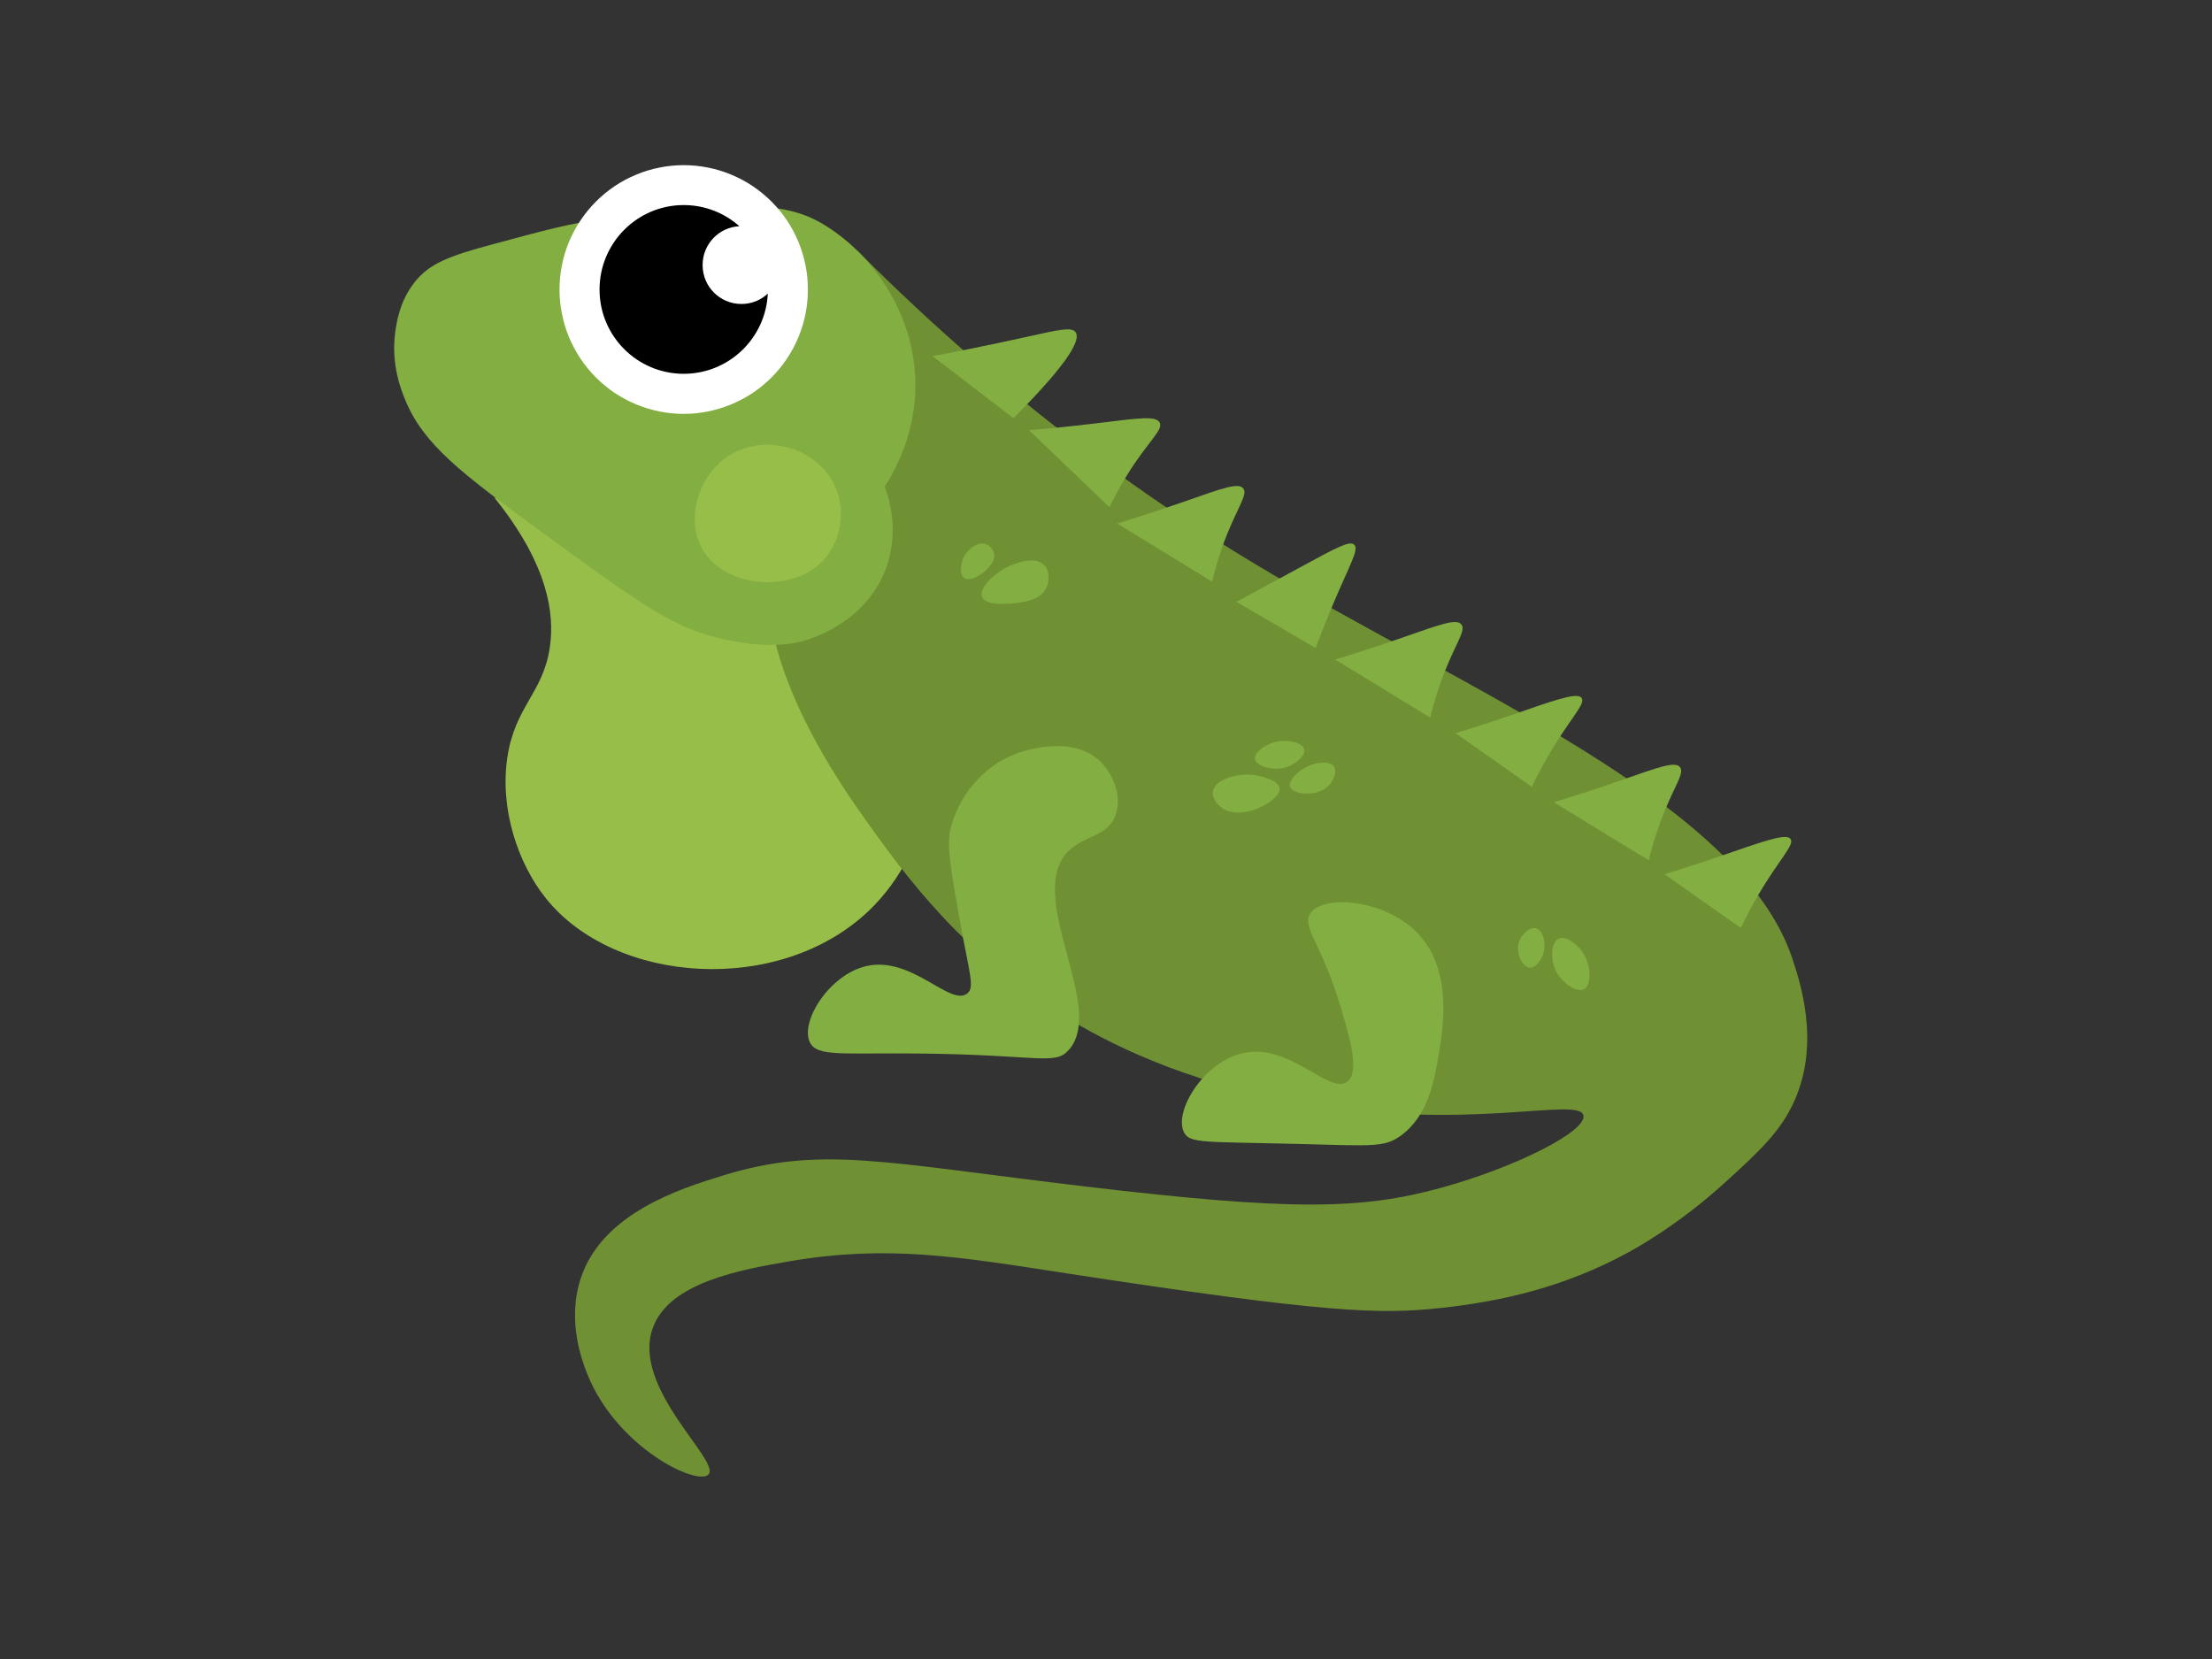 <svg xmlns="http://www.w3.org/2000/svg" xmlns:xlink="http://www.w3.org/1999/xlink" width="200" zoomAndPan="magnify" viewBox="0 0 150 112.5" height="150" preserveAspectRatio="xMidYMid meet" version="1.0"><rect x="0" y="0" width="150" height="112.5" fill="#333333" stroke="none"/><defs><clipPath id="35ca61378a"><path d="M 38 16 L 123 16 L 123 100.801 L 38 100.801 Z M 38 16 " clip-rule="nonzero"/></clipPath><clipPath id="a5a55757cb"><path d="M 26.398 13 L 63 13 L 63 44 L 26.398 44 Z M 26.398 13 " clip-rule="nonzero"/></clipPath><clipPath id="eec8dbc22d"><path d="M 37 11.199 L 55 11.199 L 55 29 L 37 29 Z M 37 11.199 " clip-rule="nonzero"/></clipPath></defs><path fill="#97be48" d="M 33.535 33.758 C 37.211 38.328 37.605 41.664 37.289 43.867 C 36.836 47.012 34.922 47.879 34.402 51.371 C 33.883 54.863 35.125 58.551 37 60.895 C 41.672 66.766 52.848 67.539 58.914 61.762 C 63.41 57.473 64.109 50.512 62.371 45.594 C 59.305 36.941 47.465 31.219 33.535 33.758 Z M 33.535 33.758 " fill-opacity="1" fill-rule="nonzero"/><g clip-path="url(#35ca61378a)"><path fill="#6f9134" d="M 58.129 16.992 C 56.109 23.457 54.613 28.848 53.566 32.77 C 52.375 37.25 52.117 38.195 52.082 39.625 C 52.043 40.918 52.035 46.098 58.242 54.953 C 61.676 59.848 65.434 64.816 72.41 69.059 C 74.73 70.469 80.047 73.387 88.332 74.812 C 99.602 76.75 107.066 74.344 107.375 75.633 C 107.625 76.684 102.887 79.133 97.68 80.559 C 92.316 82.031 87.543 82.113 73.617 80.461 C 59.863 78.832 55.703 77.672 49.047 79.707 C 46.062 80.617 40.863 82.285 39.395 86.645 C 38.418 89.562 39.488 92.324 39.805 93.125 C 41.785 98.148 47.254 100.773 48.035 99.996 C 48.941 99.098 42.762 94.113 44.277 90.023 C 45.406 86.961 50.219 86.094 53.625 85.516 C 60.191 84.406 64.969 85.211 72.305 86.344 C 89.887 89.043 93.547 89.148 97.719 88.695 C 101.914 88.238 106.086 87.262 110.281 85 C 110.863 84.691 113.762 83.109 116.941 80.219 C 119.238 78.129 120.781 76.727 121.715 74.578 C 123.418 70.664 122.078 66.613 121.543 65.008 C 118.027 54.395 99.367 46.836 84.988 38.172 C 78.074 34.016 68.473 27.371 58.129 16.992 Z M 58.129 16.992 " fill-opacity="1" fill-rule="nonzero"/></g><g clip-path="url(#a5a55757cb)"><path fill="#82ae42" d="M 59.996 32.996 C 60.727 31.859 62.176 29.234 62.07 25.742 C 61.918 21.09 59.07 17.082 55.68 15.121 C 52.723 13.402 48.75 13.898 40.844 14.867 C 38.785 15.113 36.984 15.598 33.395 16.57 C 30.434 17.363 29.094 17.875 28.082 19.18 C 27.066 20.492 26.871 21.977 26.789 22.633 C 26.531 24.738 27.18 26.391 27.48 27.121 C 28.707 30.133 31.312 32.105 36.535 35.93 C 43.797 41.25 45.785 42.621 49.129 43.359 C 52.383 44.078 54.152 43.578 54.824 43.359 C 55.871 43.012 58.898 41.777 60.086 38.527 C 61.016 35.977 60.262 33.707 59.996 32.996 Z M 59.996 32.996 " fill-opacity="1" fill-rule="nonzero"/></g><g clip-path="url(#eec8dbc22d)"><path fill="#ffffff" d="M 54.785 19.633 C 54.785 20.188 54.73 20.734 54.625 21.277 C 54.516 21.82 54.355 22.348 54.145 22.859 C 53.934 23.371 53.672 23.855 53.367 24.316 C 53.059 24.777 52.711 25.203 52.32 25.594 C 51.926 25.988 51.504 26.336 51.043 26.645 C 50.582 26.949 50.098 27.211 49.586 27.422 C 49.074 27.633 48.551 27.793 48.008 27.902 C 47.465 28.012 46.918 28.066 46.363 28.066 C 45.812 28.066 45.262 28.012 44.723 27.902 C 44.18 27.793 43.652 27.633 43.141 27.422 C 42.629 27.211 42.145 26.949 41.684 26.645 C 41.227 26.336 40.801 25.988 40.41 25.594 C 40.02 25.203 39.668 24.777 39.363 24.316 C 39.055 23.855 38.797 23.371 38.582 22.859 C 38.371 22.348 38.211 21.82 38.105 21.277 C 37.996 20.734 37.941 20.188 37.941 19.633 C 37.941 19.078 37.996 18.531 38.105 17.988 C 38.211 17.445 38.371 16.918 38.582 16.406 C 38.797 15.895 39.055 15.406 39.363 14.949 C 39.668 14.488 40.02 14.062 40.41 13.672 C 40.801 13.277 41.227 12.93 41.684 12.621 C 42.145 12.312 42.629 12.055 43.141 11.844 C 43.652 11.629 44.18 11.469 44.723 11.363 C 45.262 11.254 45.812 11.199 46.363 11.199 C 46.918 11.199 47.465 11.254 48.008 11.363 C 48.551 11.469 49.074 11.629 49.586 11.844 C 50.098 12.055 50.582 12.312 51.043 12.621 C 51.504 12.93 51.926 13.277 52.32 13.672 C 52.711 14.062 53.059 14.488 53.367 14.949 C 53.672 15.406 53.934 15.895 54.145 16.406 C 54.355 16.918 54.516 17.445 54.625 17.988 C 54.73 18.531 54.785 19.078 54.785 19.633 Z M 54.785 19.633 " fill-opacity="1" fill-rule="nonzero"/></g><path fill="#000000" d="M 52.066 19.91 C 51.922 22.945 49.422 25.348 46.363 25.348 C 43.215 25.348 40.656 22.793 40.656 19.633 C 40.656 16.473 43.215 13.906 46.363 13.906 C 47.809 13.906 49.137 14.449 50.137 15.34 C 48.742 15.41 47.645 16.562 47.645 17.973 C 47.645 19.438 48.82 20.613 50.281 20.613 C 50.973 20.613 51.598 20.348 52.066 19.91 Z M 52.066 19.91 " fill-opacity="1" fill-rule="nonzero"/><path fill="#82ae42" d="M 88.852 61.953 C 88.273 62.871 89.562 63.922 90.781 67.863 C 91.473 70.121 92.258 72.641 91.371 73.34 C 90.164 74.293 87.461 70.672 84.258 71.418 C 81.621 72.027 79.574 75.363 80.289 76.789 C 80.672 77.551 81.676 77.414 87.957 77.57 C 92.988 77.699 93.855 77.828 94.969 77.027 C 96.828 75.695 97.246 73.363 97.555 71.547 C 97.863 69.719 98.57 65.625 95.973 63.121 C 93.703 60.941 89.66 60.676 88.852 61.953 Z M 88.852 61.953 " fill-opacity="1" fill-rule="nonzero"/><path fill="#82ae42" d="M 64.457 56.219 C 64.191 57.336 64.473 58.934 65.027 62.094 C 65.715 65.973 66.129 66.945 65.594 67.367 C 64.434 68.281 61.836 64.805 58.746 65.512 C 56.207 66.102 54.234 69.312 54.922 70.688 C 55.418 71.676 57.074 71.387 62.301 71.441 C 70.488 71.523 71.527 72.27 72.477 71.199 C 75.062 68.309 69.406 60.676 72.477 57.691 C 73.555 56.641 75.113 56.742 75.648 55.277 C 76.086 54.07 75.535 52.598 74.707 51.73 C 72.734 49.672 69.148 51.008 68.809 51.145 C 66.504 52.051 64.938 54.16 64.457 56.219 Z M 64.457 56.219 " fill-opacity="1" fill-rule="nonzero"/><path fill="#82ae42" d="M 63.242 24.148 C 64.652 23.887 66.883 23.449 69.652 22.836 C 71.77 22.371 72.668 22.145 72.938 22.527 C 73.254 22.98 72.758 24.309 68.727 28.359 C 66.906 26.965 65.074 25.562 63.242 24.148 Z M 63.242 24.148 " fill-opacity="1" fill-rule="nonzero"/><path fill="#82ae42" d="M 69.781 29.172 C 70.949 29.074 72.652 28.918 74.715 28.66 C 77.285 28.344 78.406 28.191 78.641 28.66 C 78.895 29.172 77.848 29.922 76.418 32.234 C 75.891 33.082 75.508 33.828 75.234 34.395 C 73.418 32.648 71.598 30.906 69.781 29.172 Z M 69.781 29.172 " fill-opacity="1" fill-rule="nonzero"/><path fill="#82ae42" d="M 75.754 35.5 C 76.871 35.16 78.504 34.641 80.469 33.957 C 82.91 33.102 83.973 32.711 84.305 33.117 C 84.664 33.562 83.801 34.52 82.887 37.086 C 82.555 38.02 82.34 38.836 82.195 39.438 C 80.047 38.125 77.902 36.812 75.754 35.5 Z M 75.754 35.5 " fill-opacity="1" fill-rule="nonzero"/><path fill="#82ae42" d="M 90.547 44.727 C 91.664 44.387 93.297 43.867 95.262 43.18 C 97.703 42.328 98.766 41.934 99.098 42.344 C 99.457 42.785 98.594 43.746 97.68 46.309 C 97.352 47.246 97.133 48.059 96.988 48.664 C 94.84 47.352 92.695 46.039 90.547 44.727 Z M 90.547 44.727 " fill-opacity="1" fill-rule="nonzero"/><path fill="#82ae42" d="M 105.371 54.402 C 106.488 54.062 108.121 53.543 110.086 52.855 C 112.527 52.004 113.59 51.613 113.922 52.02 C 114.281 52.465 113.418 53.422 112.504 55.984 C 112.172 56.922 111.953 57.734 111.812 58.34 C 109.664 57.035 107.52 55.723 105.371 54.402 Z M 105.371 54.402 " fill-opacity="1" fill-rule="nonzero"/><path fill="#82ae42" d="M 112.875 59.281 C 113.988 58.941 115.625 58.422 117.59 57.734 C 120.137 56.848 121.184 56.551 121.422 56.898 C 121.703 57.297 120.684 58.219 119.246 60.668 C 118.688 61.613 118.289 62.41 118.047 62.926 C 116.332 61.719 114.605 60.504 112.875 59.281 Z M 112.875 59.281 " fill-opacity="1" fill-rule="nonzero"/><path fill="#82ae42" d="M 98.707 49.719 C 99.82 49.379 101.453 48.859 103.422 48.172 C 105.965 47.281 107.016 46.988 107.254 47.336 C 107.535 47.734 106.516 48.656 105.078 51.105 C 104.52 52.051 104.121 52.848 103.879 53.359 C 102.156 52.148 100.43 50.934 98.707 49.719 Z M 98.707 49.719 " fill-opacity="1" fill-rule="nonzero"/><path fill="#82ae42" d="M 83.844 40.812 C 84.598 40.402 86.164 39.559 88.207 38.449 C 90.633 37.129 91.527 36.641 91.836 36.941 C 92.168 37.266 91.551 38.238 90.367 41.043 C 89.848 42.281 89.457 43.309 89.215 43.949 C 87.43 42.898 85.637 41.852 83.844 40.812 Z M 83.844 40.812 " fill-opacity="1" fill-rule="nonzero"/><path fill="#82ae42" d="M 68.562 38.336 C 67.484 38.781 66.371 39.859 66.59 40.465 C 66.812 41.082 68.375 40.977 68.977 40.887 C 69.633 40.789 70.586 40.645 70.957 39.859 C 71.168 39.406 71.184 38.746 70.844 38.352 C 70.234 37.652 68.848 38.215 68.562 38.336 Z M 68.562 38.336 " fill-opacity="1" fill-rule="nonzero"/><path fill="#82ae42" d="M 66.867 36.898 C 66.293 36.68 65.512 37.281 65.27 37.984 C 65.148 38.328 65.074 38.941 65.367 39.176 C 65.766 39.492 66.633 38.973 67.07 38.449 C 67.234 38.246 67.453 37.977 67.418 37.621 C 67.387 37.297 67.145 37.004 66.867 36.898 Z M 66.867 36.898 " fill-opacity="1" fill-rule="nonzero"/><path fill="#82ae42" d="M 104.16 62.949 C 103.738 62.844 103.18 63.34 103.008 63.875 C 102.766 64.629 103.234 65.586 103.738 65.625 C 104.137 65.656 104.52 65.098 104.656 64.66 C 104.859 63.988 104.648 63.074 104.16 62.949 Z M 104.16 62.949 " fill-opacity="1" fill-rule="nonzero"/><path fill="#82ae42" d="M 105.688 63.656 C 105.207 63.891 105.16 64.855 105.371 65.512 C 105.711 66.551 106.887 67.359 107.422 67.082 C 107.918 66.816 107.902 65.578 107.43 64.75 C 107.051 64.086 106.207 63.406 105.688 63.656 Z M 105.688 63.656 " fill-opacity="1" fill-rule="nonzero"/><path fill="#82ae42" d="M 82.941 54.84 C 84.289 55.691 86.828 54.289 86.773 53.473 C 86.738 52.938 85.562 52.578 84.762 52.531 C 83.746 52.48 82.367 52.895 82.246 53.664 C 82.172 54.117 82.562 54.598 82.941 54.84 Z M 82.941 54.84 " fill-opacity="1" fill-rule="nonzero"/><path fill="#82ae42" d="M 86.359 50.344 C 85.742 50.531 85.027 51.055 85.102 51.477 C 85.191 51.973 86.398 52.336 87.316 51.996 C 87.898 51.785 88.543 51.234 88.445 50.82 C 88.332 50.336 87.219 50.09 86.359 50.344 Z M 86.359 50.344 " fill-opacity="1" fill-rule="nonzero"/><path fill="#82ae42" d="M 89.02 51.832 C 88.145 52.094 87.316 52.93 87.484 53.367 C 87.68 53.891 89.344 54.07 90.109 53.27 C 90.426 52.938 90.691 52.336 90.457 51.98 C 90.141 51.508 89.125 51.801 89.02 51.832 Z M 89.02 51.832 " fill-opacity="1" fill-rule="nonzero"/><path fill="#97be48" d="M 49.543 30.832 C 47.352 32.145 46.531 35.086 47.547 37.086 C 48.969 39.891 53.746 40.297 55.871 37.953 C 57.059 36.648 57.391 34.504 56.562 32.832 C 55.371 30.418 51.996 29.363 49.543 30.832 Z M 49.543 30.832 " fill-opacity="1" fill-rule="nonzero"/></svg>